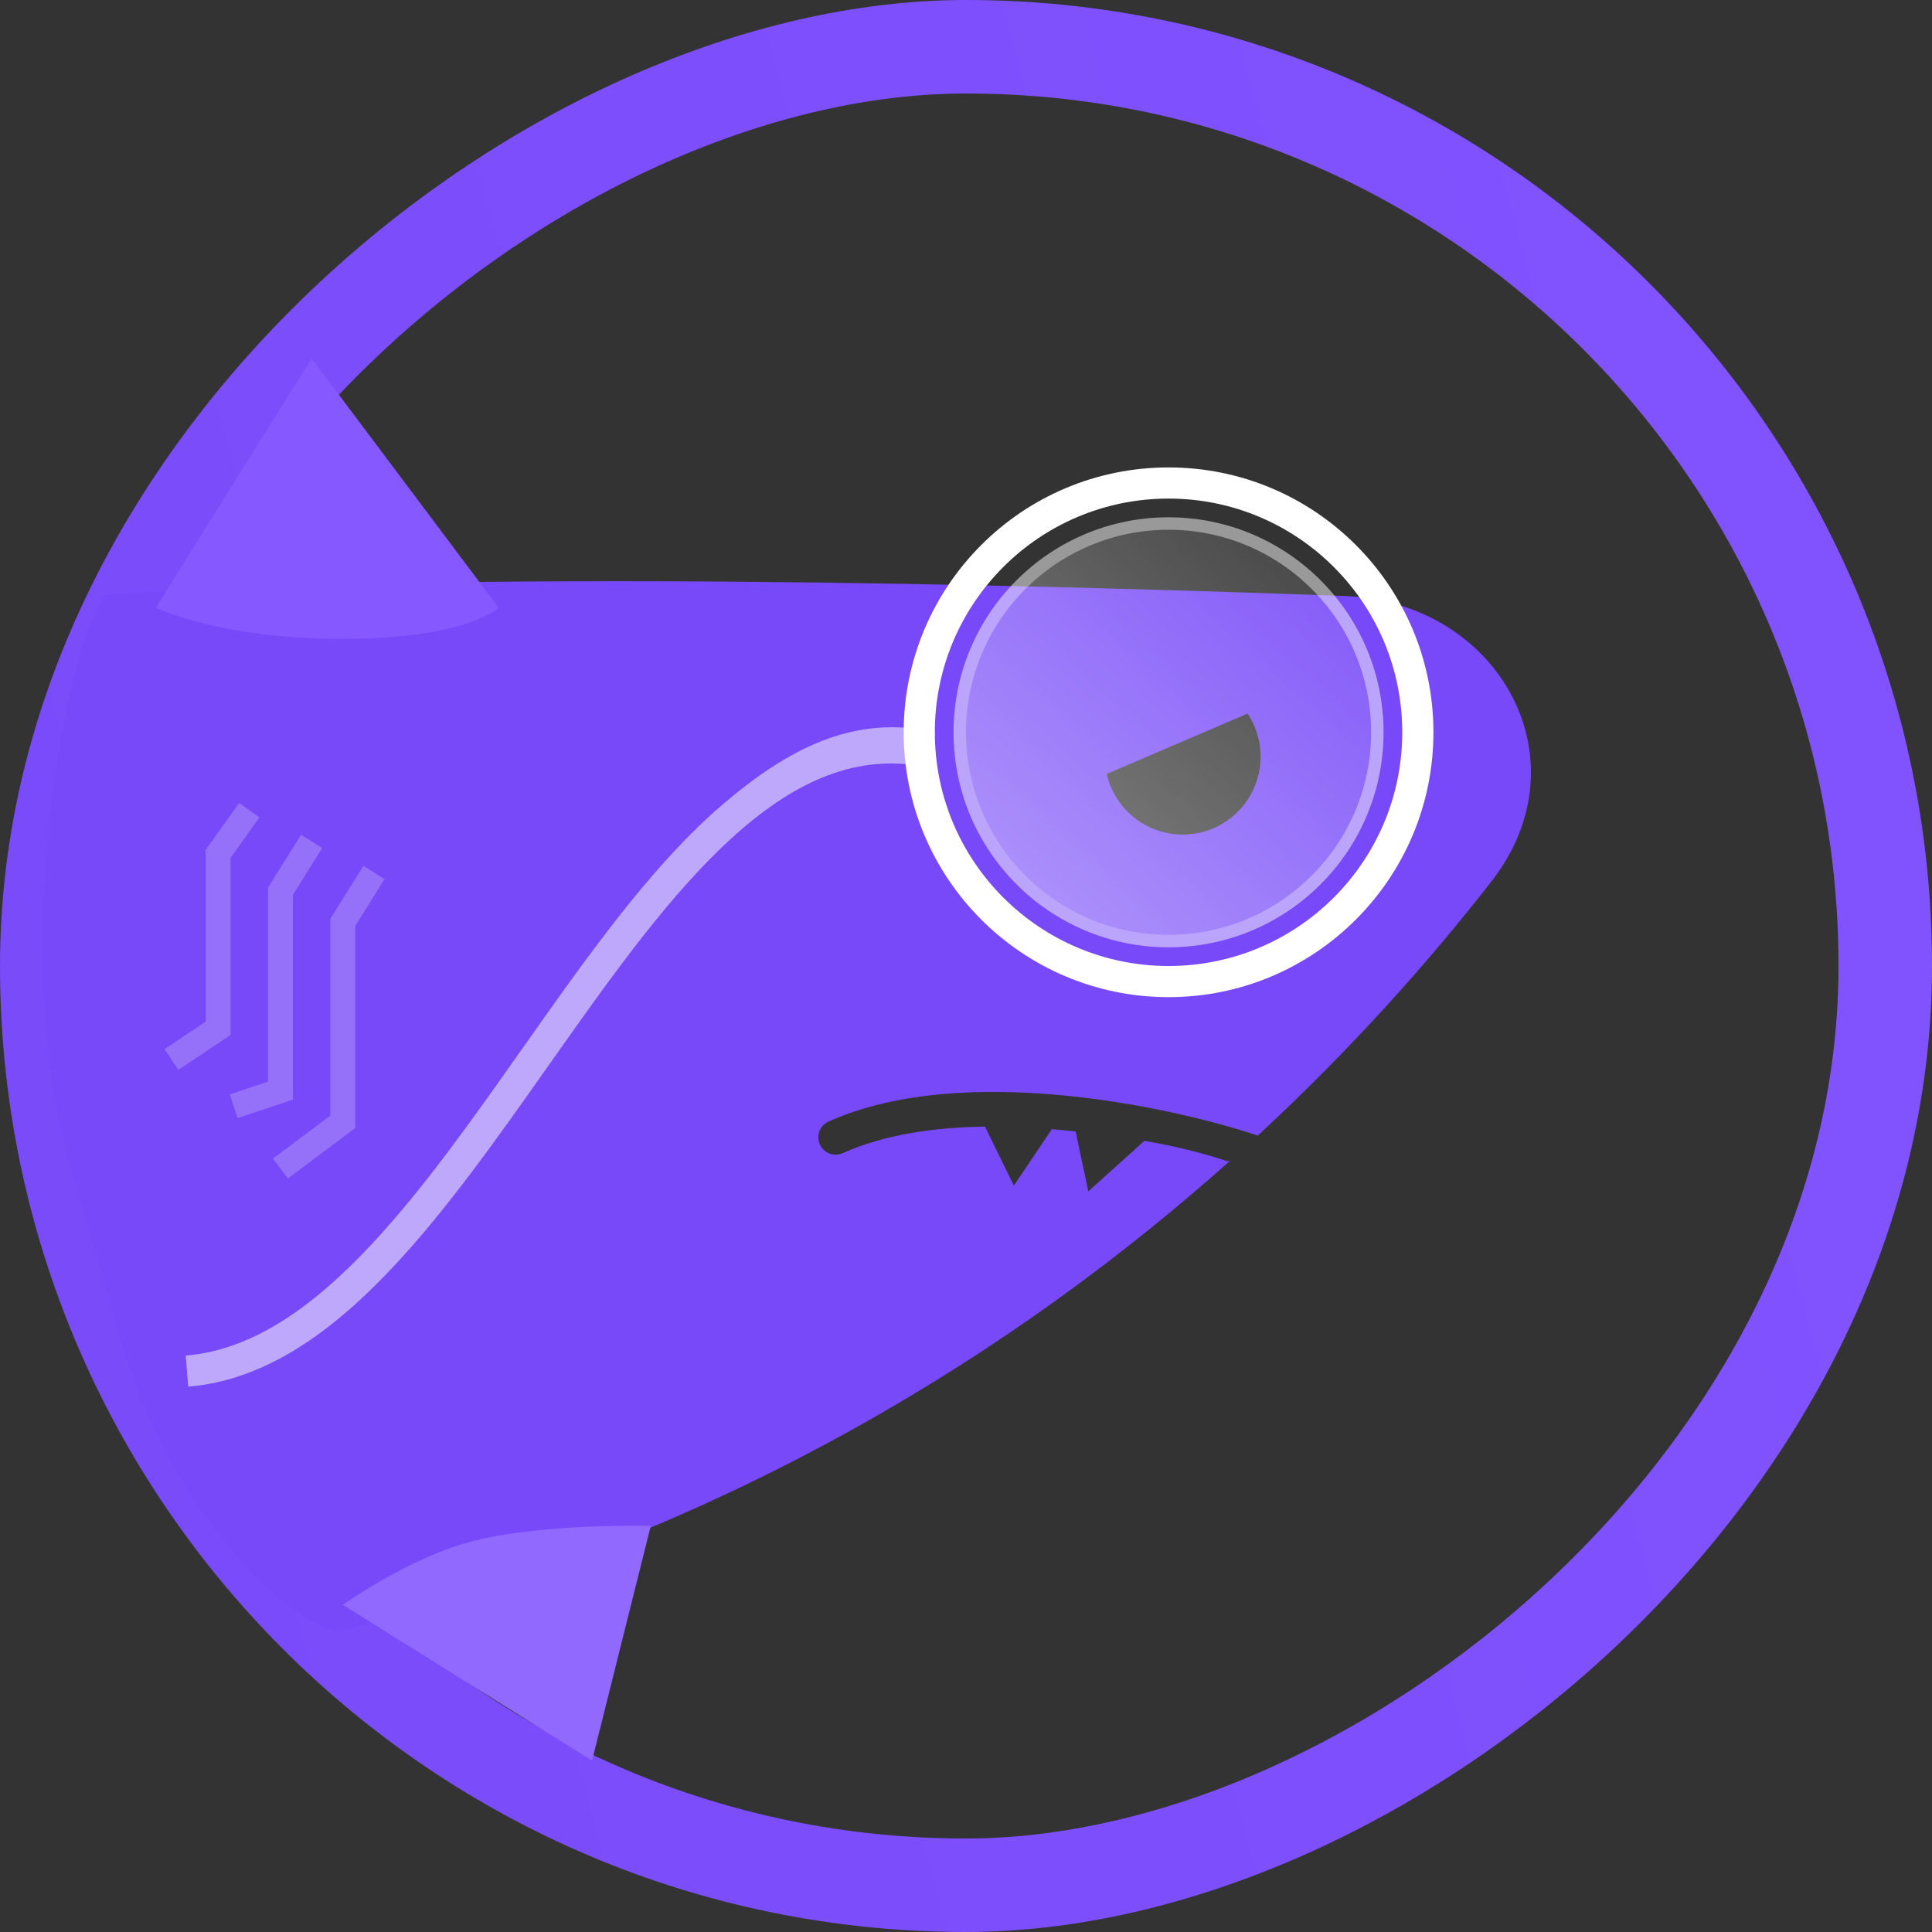 <svg width="82" height="82" viewBox="0 0 82 82" fill="none" xmlns="http://www.w3.org/2000/svg">
<rect x="0" y="0" width="82" height="82" fill="#333333" stroke="none"/>
<rect x="80.016" y="1.984" width="78.032" height="78.032" rx="39.016" transform="rotate(90 80.016 1.984)" stroke="url(#paint0_linear_111:448)" stroke-width="3.968"/>
<path fill-rule="evenodd" clip-rule="evenodd" d="M4.559 25.224C3.339 25.828 0.386 38.127 2.645 48.274L4.559 54.887C7.01 65.213 13.368 69.46 14.474 69.211C30.964 65.083 43.328 57.195 52.204 49.269C52.141 49.286 52.102 49.289 52.102 49.289C51.095 48.95 49.959 48.662 48.573 48.42L46.191 50.564L45.652 48.022C45.416 47.997 45.174 47.973 44.926 47.949C44.832 47.941 44.738 47.932 44.644 47.924L43.031 50.321L41.805 47.816C39.608 47.846 37.497 48.168 35.767 48.943C35.397 49.108 34.962 48.943 34.796 48.572C34.63 48.202 34.796 47.767 35.166 47.602C38.054 46.308 41.725 46.173 45.063 46.487C48.4 46.8 51.509 47.572 53.382 48.199C57.447 44.439 60.732 40.708 63.306 37.404C67.343 32.223 63.603 25.537 57.039 25.295C42.759 24.77 20.319 24.23 4.559 25.224ZM50.421 35.413C48.6 35.537 47.023 34.161 46.899 32.34C46.775 30.518 48.151 28.941 49.972 28.817C51.794 28.693 53.371 30.069 53.495 31.891C53.619 33.712 52.243 35.289 50.421 35.413Z" fill="#7749F8"/>
<path d="M55.027 29.397L45.068 33.665L43.645 32.243L52.181 26.552L55.027 29.397Z" fill="#7749F8"/>
<g style="mix-blend-mode:screen" opacity="0.5">
<circle cx="49.597" cy="31.081" r="8.861" fill="url(#paint1_linear_111:448)"/>
<circle cx="49.597" cy="31.081" r="8.861" stroke="white" stroke-width="0.529"/>
</g>
<path fill-rule="evenodd" clip-rule="evenodd" d="M49.597 42.322C55.806 42.322 60.839 37.289 60.839 31.081C60.839 24.872 55.806 19.839 49.597 19.839C43.388 19.839 38.355 24.872 38.355 31.081C38.355 37.289 43.388 42.322 49.597 42.322ZM49.597 41C55.075 41 59.516 36.559 59.516 31.081C59.516 25.602 55.075 21.161 49.597 21.161C44.118 21.161 39.677 25.602 39.677 31.081C39.677 36.559 44.118 41 49.597 41Z" fill="white"/>
<path opacity="0.52" fill-rule="evenodd" clip-rule="evenodd" d="M15.776 52.808C13.254 55.51 10.683 57.307 7.882 57.534L7.989 58.853C11.292 58.585 14.153 56.485 16.743 53.711C19.013 51.28 21.155 48.239 23.26 45.253C23.562 44.825 23.862 44.398 24.163 43.975C26.58 40.563 28.962 37.351 31.508 35.17C34.04 33 36.637 31.929 39.526 32.605L39.677 31.081C36.218 30.271 33.35 31.849 30.648 34.165C27.959 36.469 25.489 39.816 23.083 43.21C22.78 43.638 22.478 44.067 22.176 44.495C20.064 47.492 17.979 50.449 15.776 52.808Z" fill="white"/>
<path d="M13.226 15.21L21.161 25.79C21.161 25.79 19.839 27.113 14.548 27.113C9.258 27.113 6.613 25.79 6.613 25.79L13.226 15.21Z" fill="#8559FF"/>
<path d="M25.129 74.726L14.549 68.113C14.549 68.113 17.093 66.301 19.613 65.538C22.62 64.627 27.621 64.762 27.621 64.762L25.129 74.726Z" fill="#9169FF"/>
<path d="M15.871 37.032L14.549 39.148V47.613L11.903 49.597" stroke="white" stroke-opacity="0.22" stroke-width="1.058"/>
<path d="M13.226 35.71L11.903 37.826V46.29L9.919 46.952" stroke="white" stroke-opacity="0.22" stroke-width="1.058"/>
<path d="M10.581 34.387L9.258 36.239V43.645L7.274 44.968" stroke="white" stroke-opacity="0.22" stroke-width="1.058"/>
<defs>
<linearGradient id="paint0_linear_111:448" x1="153.154" y1="92.179" x2="129.096" y2="1.815" gradientUnits="userSpaceOnUse">
<stop offset="0.004" stop-color="#7749F8"/>
<stop offset="1" stop-color="#8153FF"/>
</linearGradient>
<linearGradient id="paint1_linear_111:448" x1="38.708" y1="43.689" x2="61.059" y2="19.045" gradientUnits="userSpaceOnUse">
<stop stop-color="white"/>
<stop offset="1" stop-color="white" stop-opacity="0"/>
</linearGradient>
</defs>
</svg>
